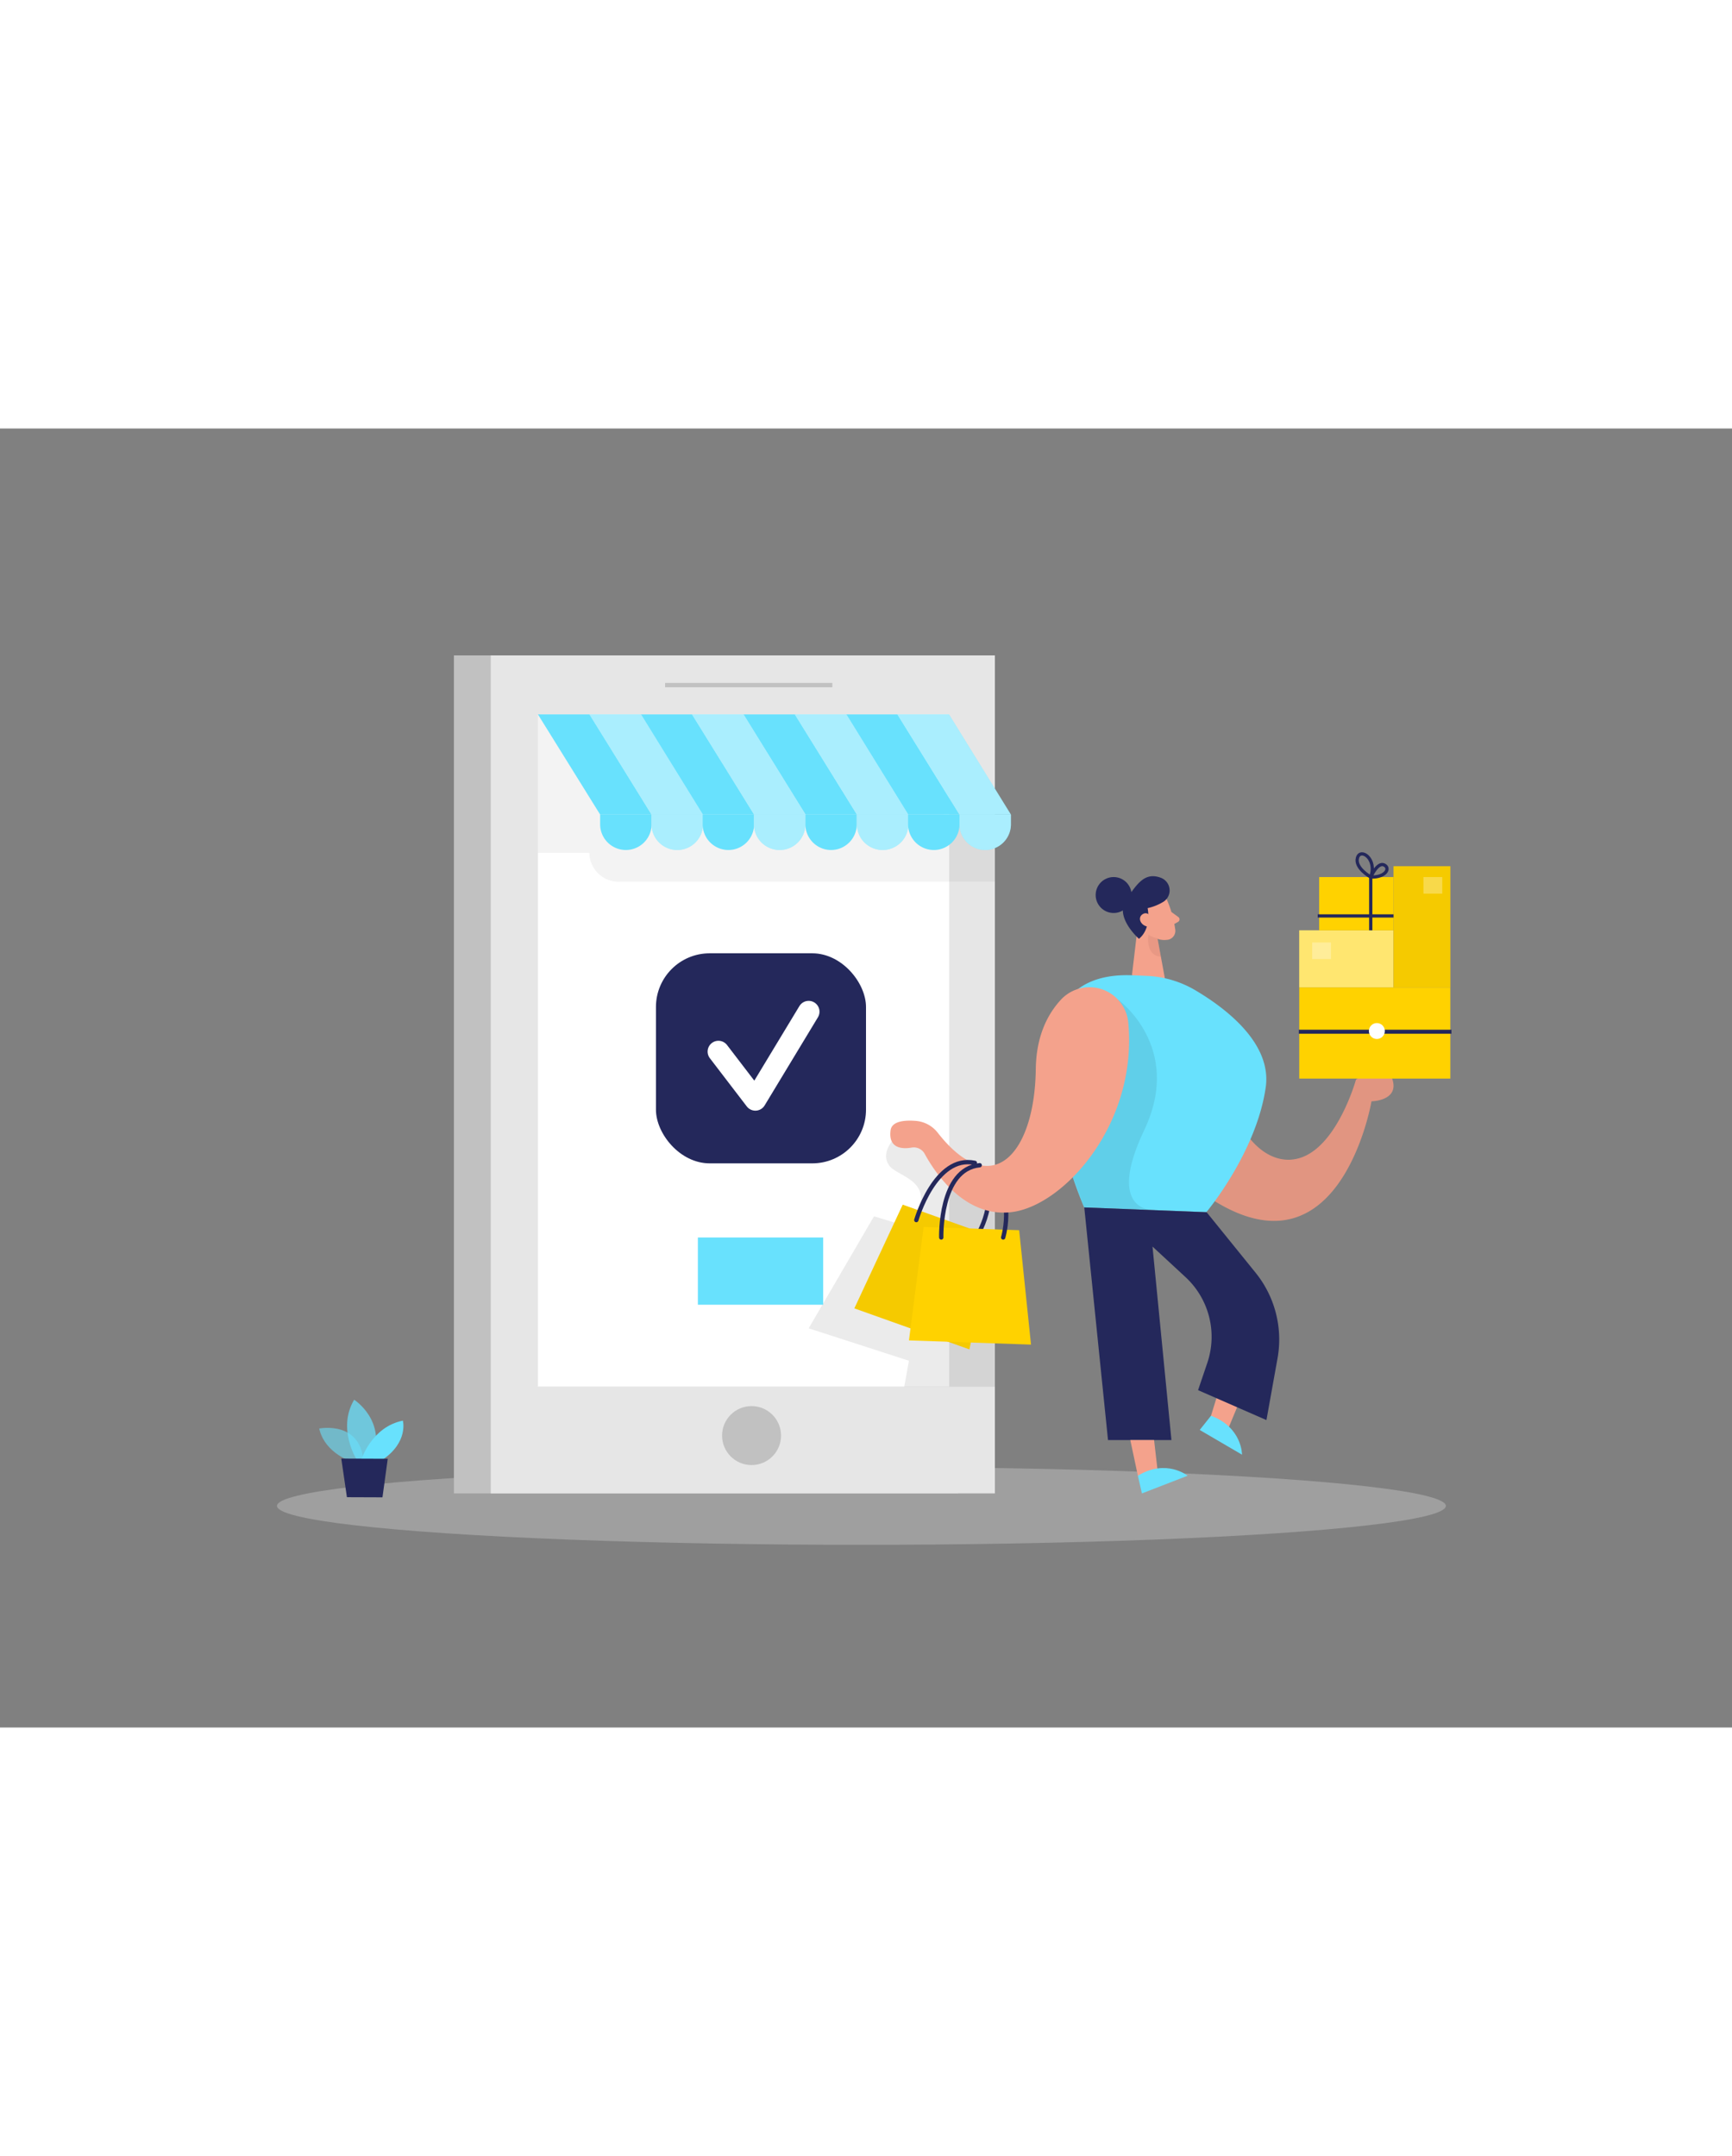 <svg id="Layer_1" data-name="Layer 1" xmlns="http://www.w3.org/2000/svg" viewBox="0 0 400 300" data-imageid="shopping-cart-9" imageName="Online shopping" class="illustrations_image" style="width: 241px;"><rect x="0" y="0" width="400" height="300" fill="#808080" stroke="none"/><polygon points="281.68 221.49 279.2 229.55 283.3 231.83 286.48 224.16 281.68 221.49" fill="#f4a28c"/><path d="M259.77,132.74c5.68-7,17-5.69,20.64,2.52a23.32,23.32,0,0,1,1.86,8.63c.76,17.79,10,27.49,18.38,24.43s12.51-17.94,12.51-17.94,6.9-4.91,8.43,0-4.85,5-4.85,5-8.19,48.11-43.92,17.33C250.23,153.2,254,139.89,259.77,132.74Z" fill="#f4a28c"/><path d="M259.77,132.74c5.68-7,17-5.69,20.64,2.52a23.32,23.32,0,0,1,1.86,8.63c.76,17.79,10,27.49,18.38,24.43s12.51-17.94,12.51-17.94,6.9-4.91,8.43,0-4.85,5-4.85,5-8.19,48.11-43.92,17.33C250.23,153.2,254,139.89,259.77,132.74Z" opacity="0.08"/><ellipse cx="198.94" cy="248.82" rx="134.98" ry="8.99" fill="#e6e6e6" opacity="0.3"/><rect x="104.83" y="52.4" width="116.43" height="193.53" fill="#c1c1c1"/><rect x="113.34" y="52.4" width="116.43" height="193.53" fill="#e6e6e6"/><path d="M81.54,238.69s-6.43-1.76-7.83-7.74c0,0,10-2,10.25,8.27Z" fill="#68e1fd" opacity="0.58" class="target-color"/><path d="M82.33,238.05s-4.5-7.1-.54-13.75c0,0,7.58,4.82,4.21,13.77Z" fill="#68e1fd" opacity="0.73" class="target-color"/><path d="M83.48,238.06s2.38-7.51,9.56-8.93c0,0,1.34,4.88-4.65,9Z" fill="#68e1fd" class="target-color"/><polygon points="78.82 237.89 80.12 246.81 88.33 246.84 89.55 237.93 78.82 237.89" fill="#24285b"/><rect x="124.23" y="66.02" width="94.98" height="155.23" fill="#fff"/><path d="M205.94,164.67s-2.69,3.26-.33,5.84,11.69,3.56,4.31,13.88l-8.07-2.45-15.09,25.87,23.16,7.49-1.09,6h20.94v-42L212.4,163.38Z" opacity="0.08"/><polygon points="208.48 179.25 229.27 186.66 223.88 212.67 197.31 203.2 208.48 179.25" fill="#ffd200"/><polygon points="208.48 179.25 229.27 186.66 223.88 212.67 197.31 203.2 208.48 179.25" opacity="0.04"/><path d="M225.25,187.14s6.78-9.94.07-16.63" fill="none" stroke="#24285b" stroke-linecap="round" stroke-linejoin="round"/><path d="M124.23,66V98h11.88a6.72,6.72,0,0,0,7.19,6.64h86.47V91.89L157.94,75.21Z" opacity="0.05"/><polygon points="213.31 184.39 235.37 185.15 238.11 211.57 209.92 210.6 213.31 184.39" fill="#ffd200"/><polygon points="124.23 66.02 138.61 89.17 150.48 89.17 136.19 66.02 124.23 66.02" fill="#68e1fd" class="target-color"/><polygon points="136.11 66.02 150.48 89.17 162.35 89.17 148.06 66.02 136.11 66.02" fill="#68e1fd" class="target-color"/><polygon points="147.92 66.02 162.29 89.17 174.17 89.17 159.87 66.02 147.92 66.02" fill="#68e1fd" class="target-color"/><polygon points="159.79 66.02 174.17 89.17 186.04 89.17 171.74 66.02 159.79 66.02" fill="#68e1fd" class="target-color"/><polygon points="171.66 66.02 186.04 89.17 197.91 89.17 183.62 66.02 171.66 66.02" fill="#68e1fd" class="target-color"/><polygon points="183.53 66.02 197.91 89.17 209.78 89.17 195.49 66.02 183.53 66.02" fill="#68e1fd" class="target-color"/><polygon points="195.35 66.02 209.72 89.17 221.6 89.17 207.3 66.02 195.35 66.02" fill="#68e1fd" class="target-color"/><polygon points="207.22 66.02 221.6 89.17 233.47 89.17 219.17 66.02 207.22 66.02" fill="#68e1fd" class="target-color"/><polygon points="136.11 66.02 150.48 89.17 162.35 89.17 148.06 66.02 136.11 66.02" fill="#fff" opacity="0.44"/><polygon points="159.79 66.02 174.17 89.17 186.04 89.17 171.74 66.02 159.79 66.02" fill="#fff" opacity="0.44"/><polygon points="183.53 66.02 197.91 89.17 209.78 89.17 195.49 66.02 183.53 66.02" fill="#fff" opacity="0.44"/><polygon points="207.22 66.02 221.6 89.17 233.47 89.17 219.17 66.02 207.22 66.02" fill="#fff" opacity="0.44"/><path d="M138.61,89.17h11.87a0,0,0,0,1,0,0V91.4a5.94,5.94,0,0,1-5.94,5.94h0a5.94,5.94,0,0,1-5.94-5.94V89.17A0,0,0,0,1,138.61,89.17Z" fill="#68e1fd" class="target-color"/><path d="M150.48,89.17h11.87a0,0,0,0,1,0,0V91.4a5.94,5.94,0,0,1-5.94,5.94h0a5.94,5.94,0,0,1-5.94-5.94V89.17a0,0,0,0,1,0,0Z" fill="#68e1fd" class="target-color"/><path d="M150.48,89.17h11.87a0,0,0,0,1,0,0V91.4a5.94,5.94,0,0,1-5.94,5.94h0a5.94,5.94,0,0,1-5.94-5.94V89.17a0,0,0,0,1,0,0Z" fill="#fff" opacity="0.44"/><path d="M162.29,89.17h11.87a0,0,0,0,1,0,0V91.4a5.94,5.94,0,0,1-5.94,5.94h0a5.94,5.94,0,0,1-5.94-5.94V89.17a0,0,0,0,1,0,0Z" fill="#68e1fd" class="target-color"/><path d="M174.17,89.17H186a0,0,0,0,1,0,0V91.4a5.94,5.94,0,0,1-5.94,5.94h0a5.94,5.94,0,0,1-5.94-5.94V89.17a0,0,0,0,1,0,0Z" fill="#68e1fd" class="target-color"/><path d="M174.17,89.17H186a0,0,0,0,1,0,0V91.4a5.94,5.94,0,0,1-5.94,5.94h0a5.94,5.94,0,0,1-5.94-5.94V89.17a0,0,0,0,1,0,0Z" fill="#fff" opacity="0.44"/><path d="M186,89.17h11.87a0,0,0,0,1,0,0V91.4A5.94,5.94,0,0,1,192,97.34h0A5.94,5.94,0,0,1,186,91.4V89.17a0,0,0,0,1,0,0Z" fill="#68e1fd" class="target-color"/><path d="M197.91,89.17h11.87a0,0,0,0,1,0,0V91.4a5.94,5.94,0,0,1-5.94,5.94h0a5.94,5.94,0,0,1-5.94-5.94V89.17A0,0,0,0,1,197.91,89.17Z" fill="#68e1fd" class="target-color"/><path d="M197.91,89.17h11.87a0,0,0,0,1,0,0V91.4a5.94,5.94,0,0,1-5.94,5.94h0a5.94,5.94,0,0,1-5.94-5.94V89.17A0,0,0,0,1,197.91,89.17Z" fill="#fff" opacity="0.44"/><path d="M209.72,89.17H221.6a0,0,0,0,1,0,0V91.4a5.94,5.94,0,0,1-5.94,5.94h0a5.94,5.94,0,0,1-5.94-5.94V89.17a0,0,0,0,1,0,0Z" fill="#68e1fd" class="target-color"/><path d="M221.6,89.17h11.87a0,0,0,0,1,0,0V91.4a5.94,5.94,0,0,1-5.94,5.94h0a5.94,5.94,0,0,1-5.94-5.94V89.17A0,0,0,0,1,221.6,89.17Z" fill="#68e1fd" class="target-color"/><path d="M221.6,89.17h11.87a0,0,0,0,1,0,0V91.4a5.94,5.94,0,0,1-5.94,5.94h0a5.94,5.94,0,0,1-5.94-5.94V89.17A0,0,0,0,1,221.6,89.17Z" fill="#fff" opacity="0.44"/><path d="M269.64,109.18a25.9,25.9,0,0,1,1.8,6.69,2.09,2.09,0,0,1-2,2.23,4.63,4.63,0,0,1-4.51-2.21l-2.31-3.09a3.73,3.73,0,0,1,.34-4.31C264.71,106.16,268.77,106.79,269.64,109.18Z" fill="#f4a28c"/><polygon points="263.02 112.69 261.42 126.27 269.06 127.17 267.15 116.85 263.02 112.69" fill="#f4a28c"/><path d="M270.54,111.66l1.6,1.17a.67.67,0,0,1-.08,1.12l-1.43.78Z" fill="#f4a28c"/><path d="M267.32,117.72a4.82,4.82,0,0,1-2.08-.82s-.86,4.81,2.86,5.08Z" fill="#ce8172" opacity="0.31"/><path d="M266,113.46s-.52-1.52-1.64-1-.36,2.69,1.26,2.39Z" fill="#f4a28c"/><path d="M268.75,109.26a12.06,12.06,0,0,1-3.71,1.51s1,4.61-2,7.08c0,0-5.84-5.08-2.9-9.18,2.46-3.44,4.17-6.29,7.91-4.93A3.12,3.12,0,0,1,268.75,109.26Z" fill="#24285b"/><circle cx="257.19" cy="107.74" r="4.15" fill="#24285b"/><path d="M266,113s-.88-1.65-2.14-.82-.41,2.83,1.63,2.92Z" fill="#f4a28c"/><path d="M261.41,126.27l3.4.14A24,24,0,0,1,276,129.7c7.07,4.17,17.8,12.29,16.31,22.5-2.19,15.08-13.7,28.78-13.7,28.78l-28.23-1.09S226.65,125,261.41,126.27Z" fill="#68e1fd" class="target-color"/><path d="M258.2,131.89s15.2,10.9,6.06,30.13,2.37,18.5,2.37,18.5l-16.22-.63-2.64-7Z" opacity="0.08"/><path d="M250.41,179.89l5.48,53.72h14.65l-4.37-44.68,7.65,7.08a18.78,18.78,0,0,1,5,19.79l-2.13,6.29L292.48,229l2.55-14.2A24.52,24.52,0,0,0,290,195l-11.33-14Z" fill="#24285b"/><path d="M231.68,186.83s3.45-11.53-5-15.87" fill="none" stroke="#24285b" stroke-linecap="round" stroke-linejoin="round"/><path d="M260.57,137.15A9,9,0,0,0,245,131.93c-3.16,3.43-5.69,8.52-5.79,16-.24,19.57-10.1,30.71-22.61,14.75a7.16,7.16,0,0,0-5-2.77c-2.54-.22-5.62,0-5.92,2.15-.57,4.21,2.67,4.4,4.91,4a2.87,2.87,0,0,1,2.95,1.43C216,172,223,182.53,234,180.92,245.93,179.17,262.77,160.47,260.57,137.15Z" fill="#f4a28c"/><rect x="300.06" y="129.07" width="34.89" height="21.06" fill="#ffd200"/><rect x="300.06" y="115.89" width="21.76" height="13.17" fill="#ffd200"/><rect x="300.06" y="115.89" width="21.76" height="13.17" fill="#fff" opacity="0.44"/><rect x="321.83" y="101.09" width="13.13" height="27.98" fill="#ffd200"/><rect x="321.83" y="101.09" width="13.13" height="27.98" opacity="0.04"/><rect x="299.96" y="138.85" width="35.25" height="0.93" fill="#24285b"/><circle cx="317.98" cy="139.15" r="1.84" fill="#fff"/><rect x="303.04" y="118.7" width="4.34" height="3.83" fill="#fff" opacity="0.29"/><rect x="328.74" y="103.59" width="4.34" height="3.83" fill="#fff" opacity="0.29"/><rect x="304.66" y="103.59" width="17.17" height="12.3" fill="#ffd200"/><polygon points="261.04 233.61 262.79 241.85 267.48 241.85 266.53 233.61 261.04 233.61" fill="#f4a28c"/><path d="M262.79,241.85l.93,4.09,10.56-4.09S269.34,237.85,262.79,241.85Z" fill="#68e1fd" class="target-color"/><path d="M279.68,228l-2.61,3.28,9.77,5.71S286.9,230.68,279.68,228Z" fill="#68e1fd" class="target-color"/><path d="M217.38,186.83s-.45-15.79,8.88-16.69" fill="none" stroke="#24285b" stroke-linecap="round" stroke-linejoin="round"/><path d="M211.62,182.81s4.36-15.18,13.52-13.21" fill="none" stroke="#24285b" stroke-linecap="round" stroke-linejoin="round"/><rect x="151.49" y="121.2" width="48.51" height="48.51" rx="12.4" fill="#24285b"/><line x1="304.32" y1="112.57" x2="321.83" y2="112.57" fill="none" stroke="#24285b" stroke-miterlimit="10" stroke-width="0.75"/><path d="M316.57,115.89v-12.3s-3.76-2.1-3.06-4.46,4.6.25,3.06,4.46c0,0,1.54-3.5,3.07-2.8s.45,2.8-2.81,2.8" fill="none" stroke="#24285b" stroke-miterlimit="10" stroke-width="0.75"/><rect x="161.17" y="186.83" width="28.94" height="15.53" fill="#68e1fd" class="target-color"/><polyline points="165.92 143.9 174.45 155.04 186.76 134.68" fill="none" stroke="#fff" stroke-linecap="round" stroke-linejoin="round" stroke-width="5"/><circle cx="173.57" cy="232.58" r="6.81" fill="#c1c1c1"/><line x1="153.6" y1="59.26" x2="192.23" y2="59.26" fill="none" stroke="#c1c1c1" stroke-miterlimit="10"/></svg>